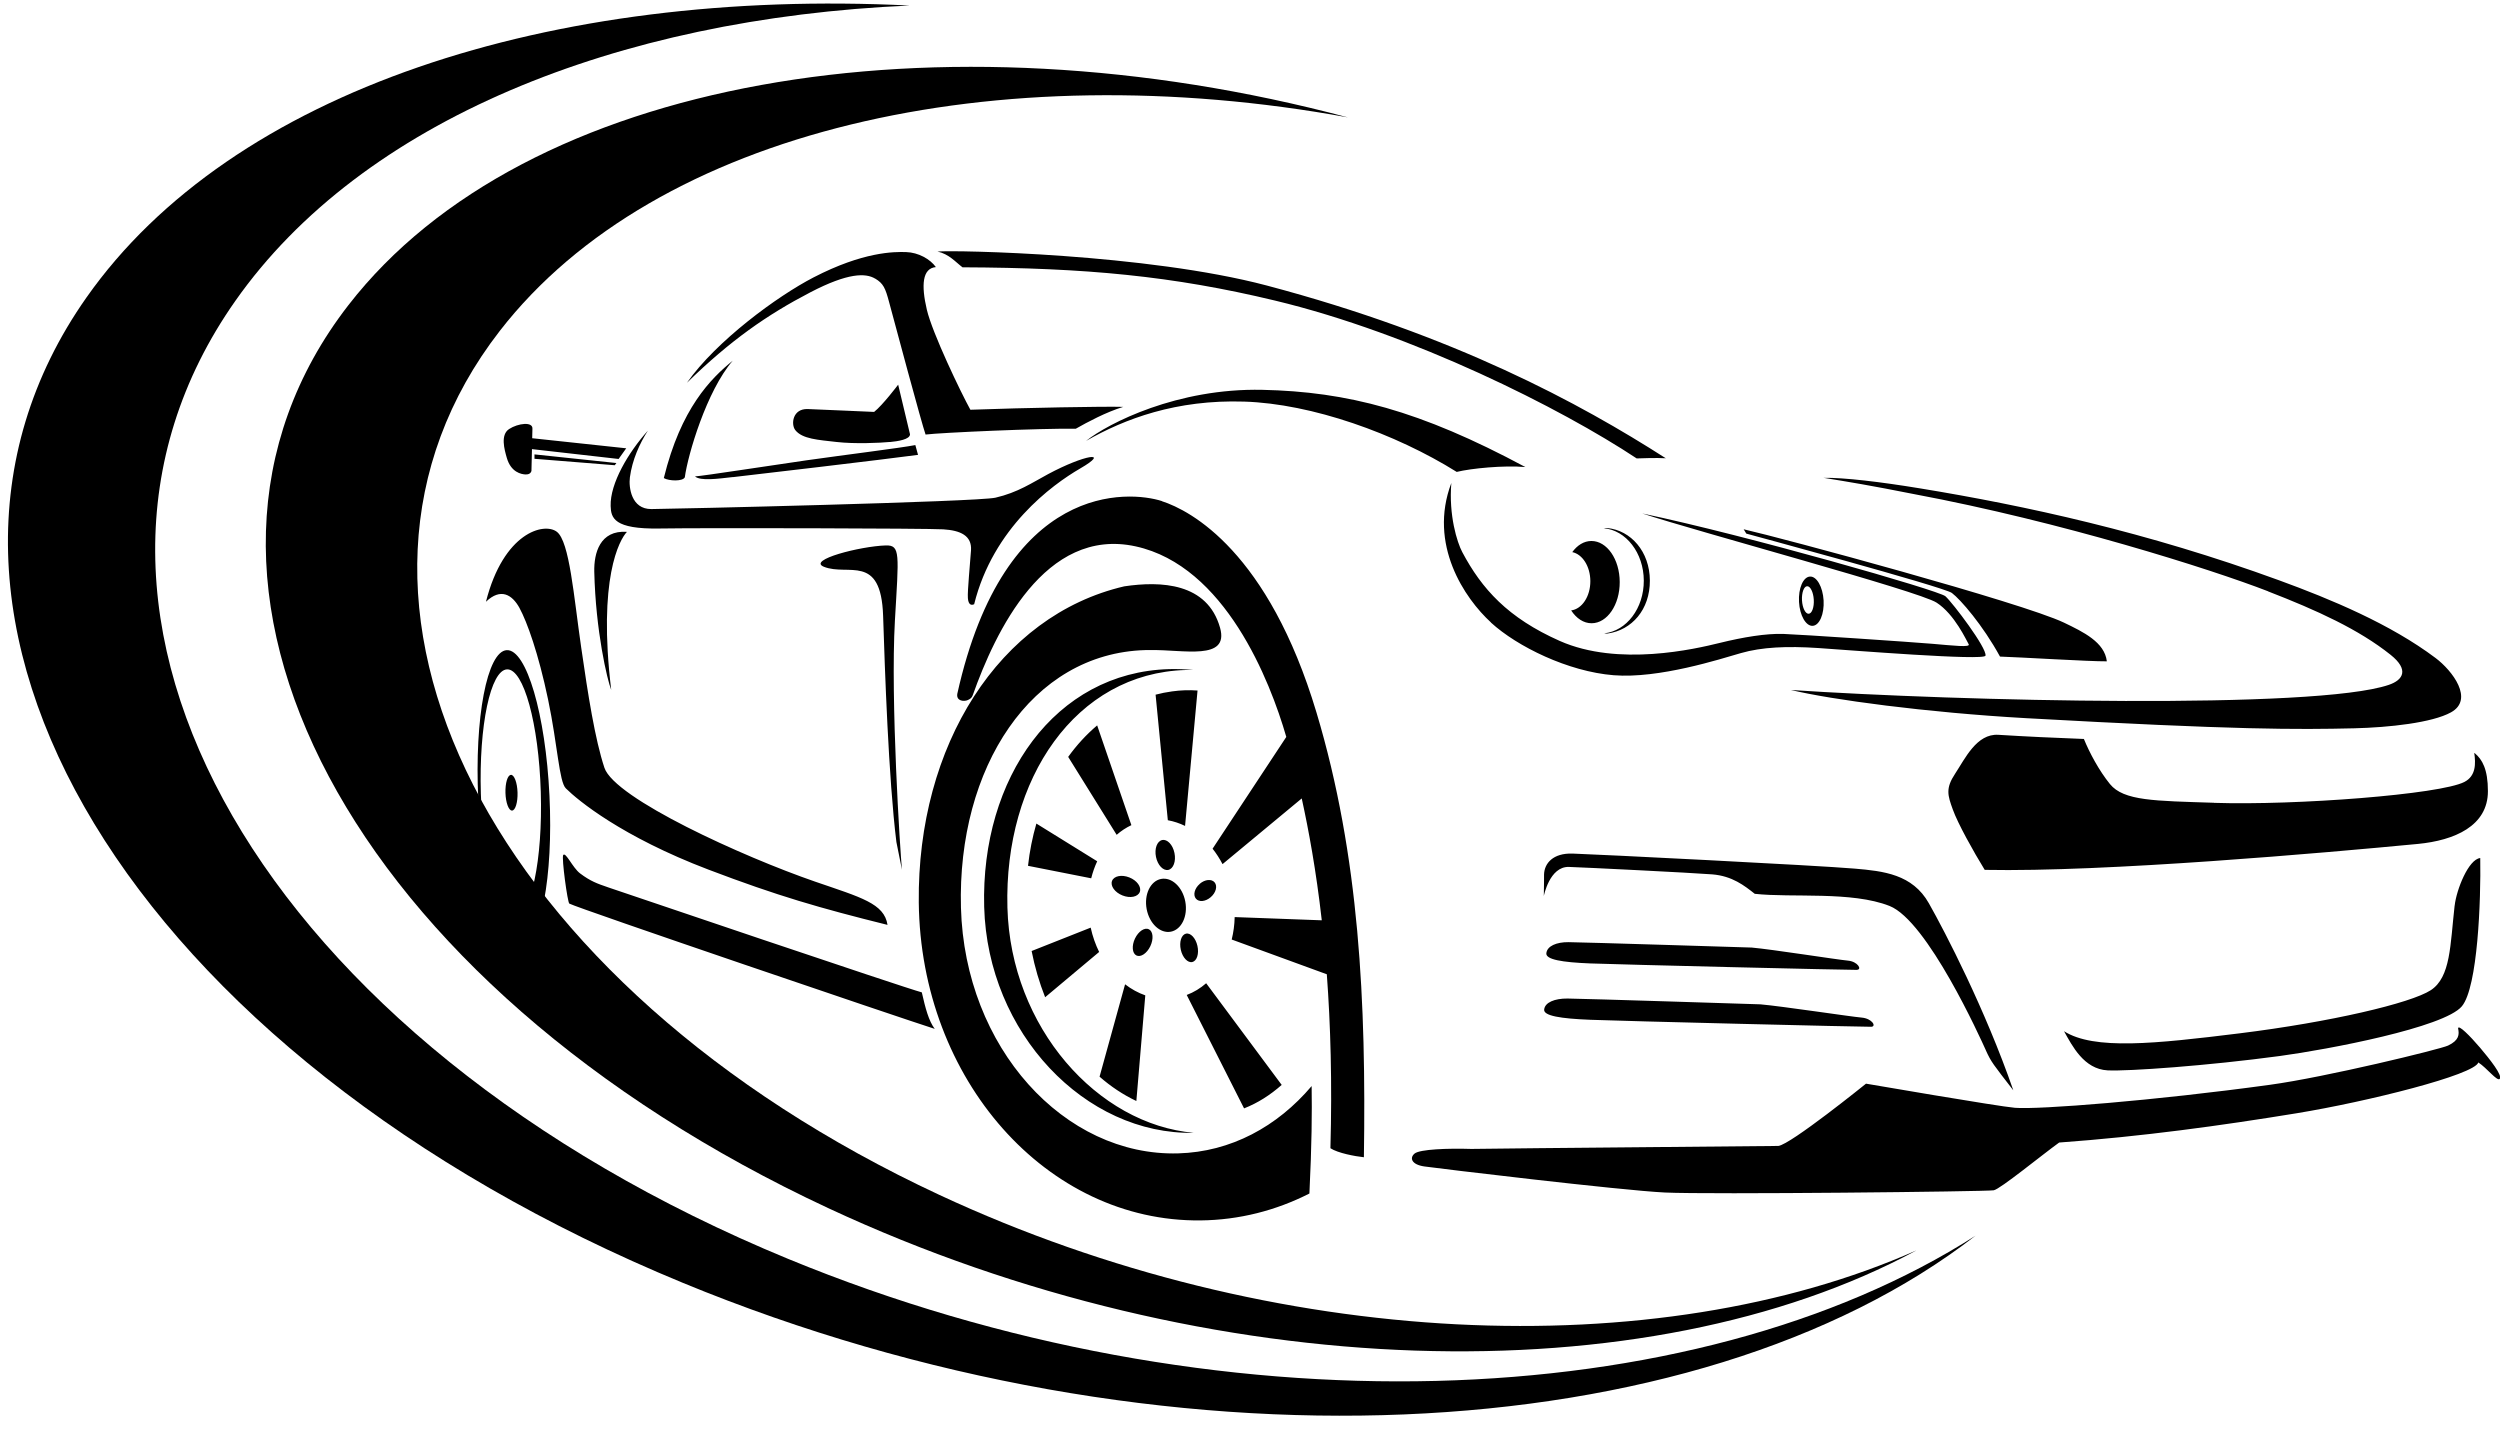 <svg width="131" height="75" viewBox="0 0 131 75" fill="none" xmlns="http://www.w3.org/2000/svg">
<g clip-path="url(#clip0_1644_660)">
<path d="M66.802 15.748C74.026 17.483 81.796 21.394 85.763 24.022C85.763 24.022 86.849 23.979 87.287 24.013C82.791 21.133 76.224 17.566 66.37 14.959C60.094 13.298 50.072 13.098 49.124 13.181C49.733 13.313 50.072 13.734 50.435 14.007C56.909 14.035 61.434 14.459 66.802 15.748ZM46.41 28.581C45.079 28.624 42.278 29.34 43.172 29.699C44.443 30.209 46.167 28.974 46.275 32.269C46.365 35.059 46.557 40.779 46.971 44.122L47.262 45.572C47.169 44.598 46.656 36.699 46.893 32.52C47.094 29.02 47.193 28.557 46.41 28.581ZM102.278 31.071C102.73 31.412 103.894 32.748 104.8 34.405C105.81 34.436 109.496 34.663 110.398 34.654C110.284 33.653 109.172 33.116 108.149 32.625C105.942 31.572 93.326 28.176 91.368 27.734L91.506 27.961C91.506 27.961 101.849 30.752 102.278 31.071ZM118.846 30.988C121.422 31.986 123.608 32.987 125.269 34.313C126.238 35.087 125.941 35.627 125.17 35.888C121.329 37.193 102.659 36.742 93.842 36.155C95.959 36.662 100.934 37.337 106.161 37.632C117.203 38.249 120.381 38.234 123.356 38.163C125.185 38.12 127.447 37.872 128.43 37.328C129.654 36.653 128.511 35.145 127.623 34.479C125.254 32.698 122.148 31.403 119.425 30.408C112.486 27.875 106.113 26.494 100.613 25.591C98.502 25.244 96.631 25.023 95.557 25.038C96.883 25.253 97.98 25.431 100.298 25.892C108.014 27.338 115.844 29.819 118.843 30.982L118.846 30.988ZM31.14 29.957C31.212 33.058 31.821 35.64 32.028 36.152C31.323 30.328 32.457 28.28 32.853 27.869C31.425 27.768 31.119 28.999 31.14 29.954V29.957ZM33.953 22.561C32.925 23.709 31.965 25.324 31.998 26.515C32.016 27.138 32.169 27.734 34.556 27.694C36.94 27.654 48.623 27.685 49.424 27.737C50.33 27.792 50.932 28.069 50.881 28.836C50.842 29.453 50.687 30.991 50.717 31.341C50.743 31.691 50.893 31.734 51.046 31.661C52.039 27.663 55.122 25.407 56.594 24.553C58.237 23.602 56.828 23.823 54.924 24.842C54.084 25.293 53.334 25.809 52.159 26.079C51.208 26.297 35.192 26.669 34.13 26.675C33.072 26.681 32.94 25.526 33.006 25.014C33.129 24.096 33.512 23.248 33.95 22.564L33.953 22.561ZM46.632 23.163C47.058 23.122 47.676 23.027 47.685 22.76L47.064 20.157C47.064 20.157 46.254 21.231 45.804 21.584C45.286 21.569 43.118 21.459 42.323 21.434C41.528 21.409 41.438 22.235 41.672 22.536C42.041 23.006 42.878 23.049 43.828 23.159C44.782 23.27 46.119 23.209 46.629 23.159L46.632 23.163ZM35.885 25.005C36.043 23.826 37.027 20.485 38.395 18.901C37.24 19.84 35.678 21.4 34.784 25.051C35.048 25.21 35.794 25.235 35.885 25.005ZM45.858 14.597C46.284 14.851 46.392 15.088 46.59 15.834C46.842 16.776 48.312 22.257 48.5 22.77C49.28 22.671 54.519 22.438 56.372 22.465C56.981 22.119 57.953 21.597 58.858 21.32C57.866 21.29 53.757 21.366 50.848 21.471C50.348 20.565 48.857 17.464 48.566 16.227C48.264 14.938 48.33 14.059 49.04 13.995C48.74 13.577 48.126 13.23 47.484 13.209C46.842 13.188 45.229 13.191 42.632 14.535C40.727 15.521 37.534 17.863 35.995 20.058C38.269 17.839 40.188 16.5 42.467 15.315C44.443 14.287 45.361 14.302 45.858 14.6V14.597ZM38.401 25.002C39.114 24.925 46.53 24.05 48.105 23.835L47.964 23.322C47.184 23.473 44.293 23.832 42.263 24.12C40.245 24.409 36.922 24.928 36.418 24.965C36.703 25.216 37.63 25.084 38.401 24.998V25.002ZM80.914 52.903C80.881 53.228 81.769 53.376 83.34 53.437C84.909 53.502 97.761 53.815 98.052 53.803C98.343 53.79 98.097 53.367 97.546 53.321C96.994 53.275 93.347 52.722 92.244 52.627C92.244 52.627 82.954 52.329 82.138 52.323C81.469 52.317 80.95 52.525 80.914 52.903ZM97.306 50.818C97.582 50.806 97.351 50.383 96.826 50.336C96.301 50.29 92.838 49.744 91.791 49.652C91.791 49.652 82.966 49.376 82.192 49.369C81.556 49.363 81.064 49.575 81.028 49.953C80.998 50.278 81.838 50.425 83.331 50.484C84.822 50.542 97.03 50.834 97.306 50.822V50.818ZM128.622 47.457C128.388 49.52 128.421 51.202 127.372 51.887C126.322 52.568 122.118 53.557 117.353 54.147C112.914 54.696 109.73 55.034 108.155 54.036C108.584 54.803 109.196 56.022 110.437 56.087C111.505 56.142 115.688 55.844 119.461 55.335C121.986 54.994 128.082 53.84 129.003 52.728C129.837 51.721 130.004 47.165 129.965 44.961C129.348 45.025 128.718 46.618 128.625 47.453L128.622 47.457ZM94.985 32.794C95.341 32.772 95.596 32.176 95.557 31.464C95.515 30.752 95.195 30.19 94.841 30.212C94.484 30.233 94.229 30.829 94.268 31.541C94.307 32.256 94.631 32.815 94.985 32.794ZM94.691 30.718C94.862 30.709 95.018 31.025 95.042 31.421C95.066 31.82 94.946 32.152 94.775 32.161C94.604 32.17 94.448 31.857 94.424 31.458C94.403 31.059 94.523 30.727 94.691 30.718ZM116.012 42.065C112.905 41.964 111.28 41.97 110.56 41.083C109.988 40.377 109.49 39.444 109.196 38.722C107.651 38.664 106.14 38.593 104.713 38.504C103.576 38.433 102.967 39.757 102.452 40.536C101.933 41.316 102.062 41.682 102.326 42.415C102.587 43.146 103.408 44.62 103.999 45.581C110.32 45.707 121.836 44.687 126.706 44.221C128.607 44.036 130.367 43.287 130.367 41.458C130.367 40.294 130.061 39.794 129.69 39.477C129.681 39.468 129.666 39.462 129.651 39.453C129.729 39.999 129.75 40.659 129.132 40.975C127.869 41.626 120.318 42.21 116.009 42.069L116.012 42.065ZM104.056 55.031C104.338 55.657 104.437 55.761 105.498 57.134C104.02 52.872 101.93 48.847 101.072 47.331C100.215 45.811 98.697 45.645 97.192 45.516C95.147 45.341 83.589 44.764 82.399 44.727C81.379 44.697 80.926 45.237 80.908 45.82C80.902 46.053 80.914 46.302 80.896 46.953C80.896 46.953 81.193 45.4 82.207 45.427C82.96 45.449 88.666 45.734 89.722 45.817C90.774 45.903 91.41 46.41 91.95 46.836C93.902 47.051 97.027 46.689 99.012 47.472C100.997 48.255 103.777 54.407 104.059 55.034L104.056 55.031ZM84.06 33.187C84.12 33.193 84.183 33.205 84.243 33.196C85.502 33.018 86.459 31.949 86.453 30.423C86.447 28.898 85.457 27.792 84.222 27.669C84.162 27.663 84.099 27.672 84.039 27.679C85.206 27.786 86.129 28.971 86.135 30.423C86.141 31.876 85.227 33.067 84.06 33.187ZM78.125 32.622C79.508 33.886 82.174 35.191 84.555 35.382C86.933 35.572 90.139 34.534 91.227 34.221C92.316 33.908 93.635 33.847 95.278 33.957C96.922 34.068 103.987 34.636 104.041 34.356C104.116 33.954 102.332 31.599 101.939 31.243C101.606 30.942 91.584 28.069 86.054 26.905C88.978 27.869 100.529 30.967 101.477 31.578C102.425 32.189 103.051 33.58 103.159 33.758C103.267 33.936 102.344 33.828 101.267 33.736C100.191 33.644 94.352 33.248 93.443 33.217C92.538 33.19 91.356 33.383 90.097 33.693C88.837 34.003 84.81 34.949 81.733 33.586C79.007 32.376 77.643 30.853 76.623 28.931C76.35 28.416 75.909 27 76.05 25.308C74.83 28.529 76.746 31.354 78.128 32.618L78.125 32.622ZM82.327 31.983C82.6 32.401 82.981 32.661 83.403 32.658C84.219 32.655 84.879 31.688 84.873 30.497C84.87 29.306 84.204 28.345 83.388 28.348C82.999 28.348 82.648 28.572 82.387 28.931C82.921 29.042 83.331 29.677 83.334 30.448C83.337 31.252 82.897 31.912 82.33 31.986L82.327 31.983ZM79.928 24.473C74.395 21.502 70.596 20.525 66.148 20.427C61.701 20.329 58.081 22.171 56.909 23.104C58.936 21.944 61.638 20.93 65.195 21.044C68.751 21.155 73.12 22.72 76.332 24.728C77.094 24.541 78.803 24.375 79.928 24.473ZM61.356 48.82C61.914 48.709 62.253 48.003 62.109 47.239C61.965 46.477 61.395 45.946 60.837 46.057C60.28 46.167 59.941 46.873 60.085 47.638C60.229 48.399 60.798 48.93 61.356 48.82ZM51.571 47.521C51.751 54.143 56.87 59.476 62.562 59.36C57.515 58.921 52.96 53.843 52.789 47.558C52.606 40.797 56.375 35.271 62.136 35.108C62.268 35.105 62.4 35.105 62.529 35.108C62.106 35.069 61.683 35.05 61.257 35.062C55.293 35.231 51.388 40.761 51.571 47.521ZM61.416 36.229C61.122 36.269 60.834 36.327 60.553 36.401L61.194 42.98C61.503 43.036 61.806 43.137 62.097 43.278L62.751 36.183C62.316 36.152 61.872 36.165 61.416 36.229ZM62.478 50.41C62.718 50.352 62.838 49.974 62.745 49.563C62.652 49.151 62.382 48.866 62.142 48.924C61.902 48.983 61.782 49.36 61.875 49.772C61.968 50.18 62.238 50.468 62.481 50.41H62.478ZM61.218 45.584C61.485 45.526 61.632 45.129 61.542 44.697C61.455 44.264 61.164 43.96 60.897 44.018C60.63 44.076 60.484 44.472 60.574 44.905C60.663 45.335 60.951 45.639 61.218 45.584ZM60.277 49.581C60.457 49.203 60.424 48.807 60.202 48.694C59.98 48.583 59.653 48.801 59.473 49.179C59.293 49.557 59.326 49.956 59.548 50.066C59.77 50.177 60.097 49.959 60.277 49.581ZM32.295 24.262L28.007 23.81V24.041L32.214 24.378L32.298 24.262H32.295ZM60.885 26.257C59.197 25.711 52.654 25.155 50.162 36.358C50.099 36.748 50.534 36.773 50.719 36.68C50.845 36.619 50.923 36.57 50.974 36.425C52.144 33.125 54.753 27.59 59.509 28.63C64.19 29.656 66.55 35.667 67.402 38.615L63.539 44.472C63.734 44.718 63.908 44.988 64.061 45.28L68.211 41.838C68.571 43.481 68.964 45.599 69.261 48.224L64.697 48.055C64.688 48.464 64.634 48.857 64.541 49.231L69.525 51.052C69.72 53.677 69.81 56.707 69.714 60.167C70.11 60.425 71.006 60.591 71.468 60.64C71.588 52.544 71.24 44.859 68.985 37.34C66.463 28.919 62.406 26.755 60.885 26.263V26.257ZM129.927 54.868C129.45 54.306 128.802 53.646 128.805 53.892C128.871 54.205 128.862 54.512 128.277 54.788C127.866 54.982 121.875 56.443 118.933 56.845C112.896 57.674 106.827 58.15 105.585 58.049C104.716 57.978 97.779 56.784 97.779 56.784C97.779 56.784 93.827 59.977 93.185 60.047L80.626 60.164L77.103 60.204C75.855 60.164 74.398 60.222 74.125 60.446C73.852 60.671 73.957 61.024 74.635 61.122C75.313 61.22 84.933 62.378 87.242 62.488C89.548 62.599 104.131 62.439 104.473 62.371C104.815 62.307 106.989 60.526 107.9 59.869C112.255 59.553 116.363 58.985 120.348 58.334C124.058 57.726 129.675 56.32 129.864 55.672C130.307 55.958 130.847 56.67 130.982 56.538C131.156 56.369 130.472 55.51 129.932 54.871L129.927 54.868ZM60.013 52.157C59.638 52.025 59.284 51.832 58.954 51.577L57.617 56.418C58.202 56.931 58.846 57.361 59.545 57.693L60.013 52.157ZM67.162 56.851L63.203 51.522C62.901 51.785 62.556 51.997 62.184 52.136L65.189 58.079C65.896 57.803 66.559 57.382 67.162 56.848V56.851ZM62.868 46.315C62.595 46.548 62.505 46.895 62.664 47.088C62.823 47.282 63.17 47.248 63.443 47.011C63.716 46.778 63.806 46.431 63.647 46.238C63.488 46.044 63.138 46.078 62.868 46.311V46.315ZM26.774 40.604C26.597 40.61 26.471 41.034 26.486 41.55C26.501 42.065 26.657 42.48 26.831 42.474C27.005 42.468 27.134 42.044 27.119 41.528C27.104 41.012 26.948 40.598 26.774 40.601V40.604ZM26.555 34.068C25.527 34.12 24.855 37.617 25.062 41.878C25.266 46.139 26.267 49.553 27.299 49.501C28.328 49.449 28.999 45.952 28.792 41.691C28.588 37.429 27.587 34.016 26.555 34.068ZM26.963 48.006C26.096 48.034 25.305 45.16 25.197 41.59C25.089 38.019 25.707 35.102 26.573 35.075C27.44 35.047 28.229 37.921 28.337 41.491C28.445 45.062 27.827 47.978 26.963 48.006ZM27.227 31.869C27.614 32.579 28.214 34.233 28.72 36.656C29.221 39.05 29.296 40.96 29.65 41.31C30.28 41.937 32.583 43.84 37.126 45.569C40.758 46.95 42.95 47.579 46.506 48.464C46.335 47.34 45.121 47.027 42.722 46.201C38.928 44.893 32.208 41.838 31.671 40.23C31.179 38.743 30.814 36.422 30.454 33.923C30.064 31.24 29.845 28.376 29.179 27.866C28.514 27.356 26.387 27.894 25.464 31.532C26.237 30.789 26.84 31.157 27.227 31.866V31.869ZM27.56 24.86C27.815 24.869 27.848 24.676 27.848 24.676L27.875 23.534L32.415 24.05C32.568 23.829 32.691 23.657 32.814 23.491L27.887 22.963L27.899 22.481C27.941 22.076 27.143 22.177 26.678 22.481C26.213 22.785 26.429 23.549 26.558 23.997C26.774 24.741 27.305 24.857 27.56 24.863V24.86ZM58.27 46.161C58.172 46.422 58.417 46.763 58.819 46.922C59.221 47.082 59.626 46.999 59.725 46.738C59.824 46.477 59.578 46.136 59.176 45.977C58.774 45.817 58.369 45.9 58.27 46.161ZM31.845 46.489C31.299 46.302 30.942 46.179 30.391 45.762C30.004 45.467 29.641 44.62 29.512 44.804C29.419 44.939 29.74 47.303 29.833 47.349C30.322 47.607 47.199 53.345 48.98 53.913C48.662 53.489 48.491 52.829 48.303 52C47.364 51.752 32.382 46.674 31.842 46.489H31.845ZM61.74 60.437C55.776 60.606 50.555 54.902 50.354 47.564C50.156 40.226 54.048 34.233 60.013 34.065C60.109 34.065 60.205 34.062 60.301 34.065C61.986 34.028 64.421 34.645 63.932 32.898C63.269 30.534 60.825 30.439 58.912 30.724C52.348 32.256 48.057 39.069 48.144 47.285C48.242 56.578 54.855 64.038 62.91 63.95C64.94 63.928 66.868 63.428 68.613 62.54C68.739 59.958 68.751 58.294 68.73 56.91C66.931 59.034 64.496 60.361 61.737 60.437H61.74ZM59.284 43.238L57.491 38.01C56.93 38.486 56.42 39.038 55.973 39.661L58.513 43.745C58.747 43.539 59.005 43.37 59.284 43.238ZM57.491 45.129L54.306 43.155C54.102 43.861 53.952 44.601 53.868 45.369L57.179 46.023C57.257 45.71 57.362 45.412 57.494 45.129H57.491ZM57.596 49.885C57.404 49.492 57.251 49.065 57.152 48.608L54.057 49.833C54.222 50.677 54.462 51.491 54.765 52.255L57.596 49.882V49.885Z" fill="black"/>
<path d="M100.392 65.537C86.315 73.108 63.492 72.663 43.43 63.32C18.33 51.629 7.057 30.436 18.258 15.988C27.512 4.051 49.208 0.45 70.629 6.151C52.231 2.789 34.37 6.786 26.187 17.342C15.322 31.357 25.638 51.626 49.226 62.614C66.829 70.811 86.846 71.524 100.389 65.534L100.392 65.537Z" fill="black"/>
<path d="M103.529 64.741C88.891 76.098 60.856 77.556 35.798 67.228C6.866 55.307 -7.136 32.188 4.527 15.594C12.159 4.732 28.898 -0.641 47.664 0.29C32.295 0.962 18.969 6.322 12.332 15.766C0.817 32.152 13.79 54.631 41.307 65.969C63.66 75.18 88.733 74.21 103.532 64.741H103.529Z" fill="black"/>
</g>
<defs>
<clipPath id="clip0_1644_660">
<rect width="130.588" height="74" fill="white" transform="translate(0.415 0.185)"/>
</clipPath>
</defs>
</svg>

